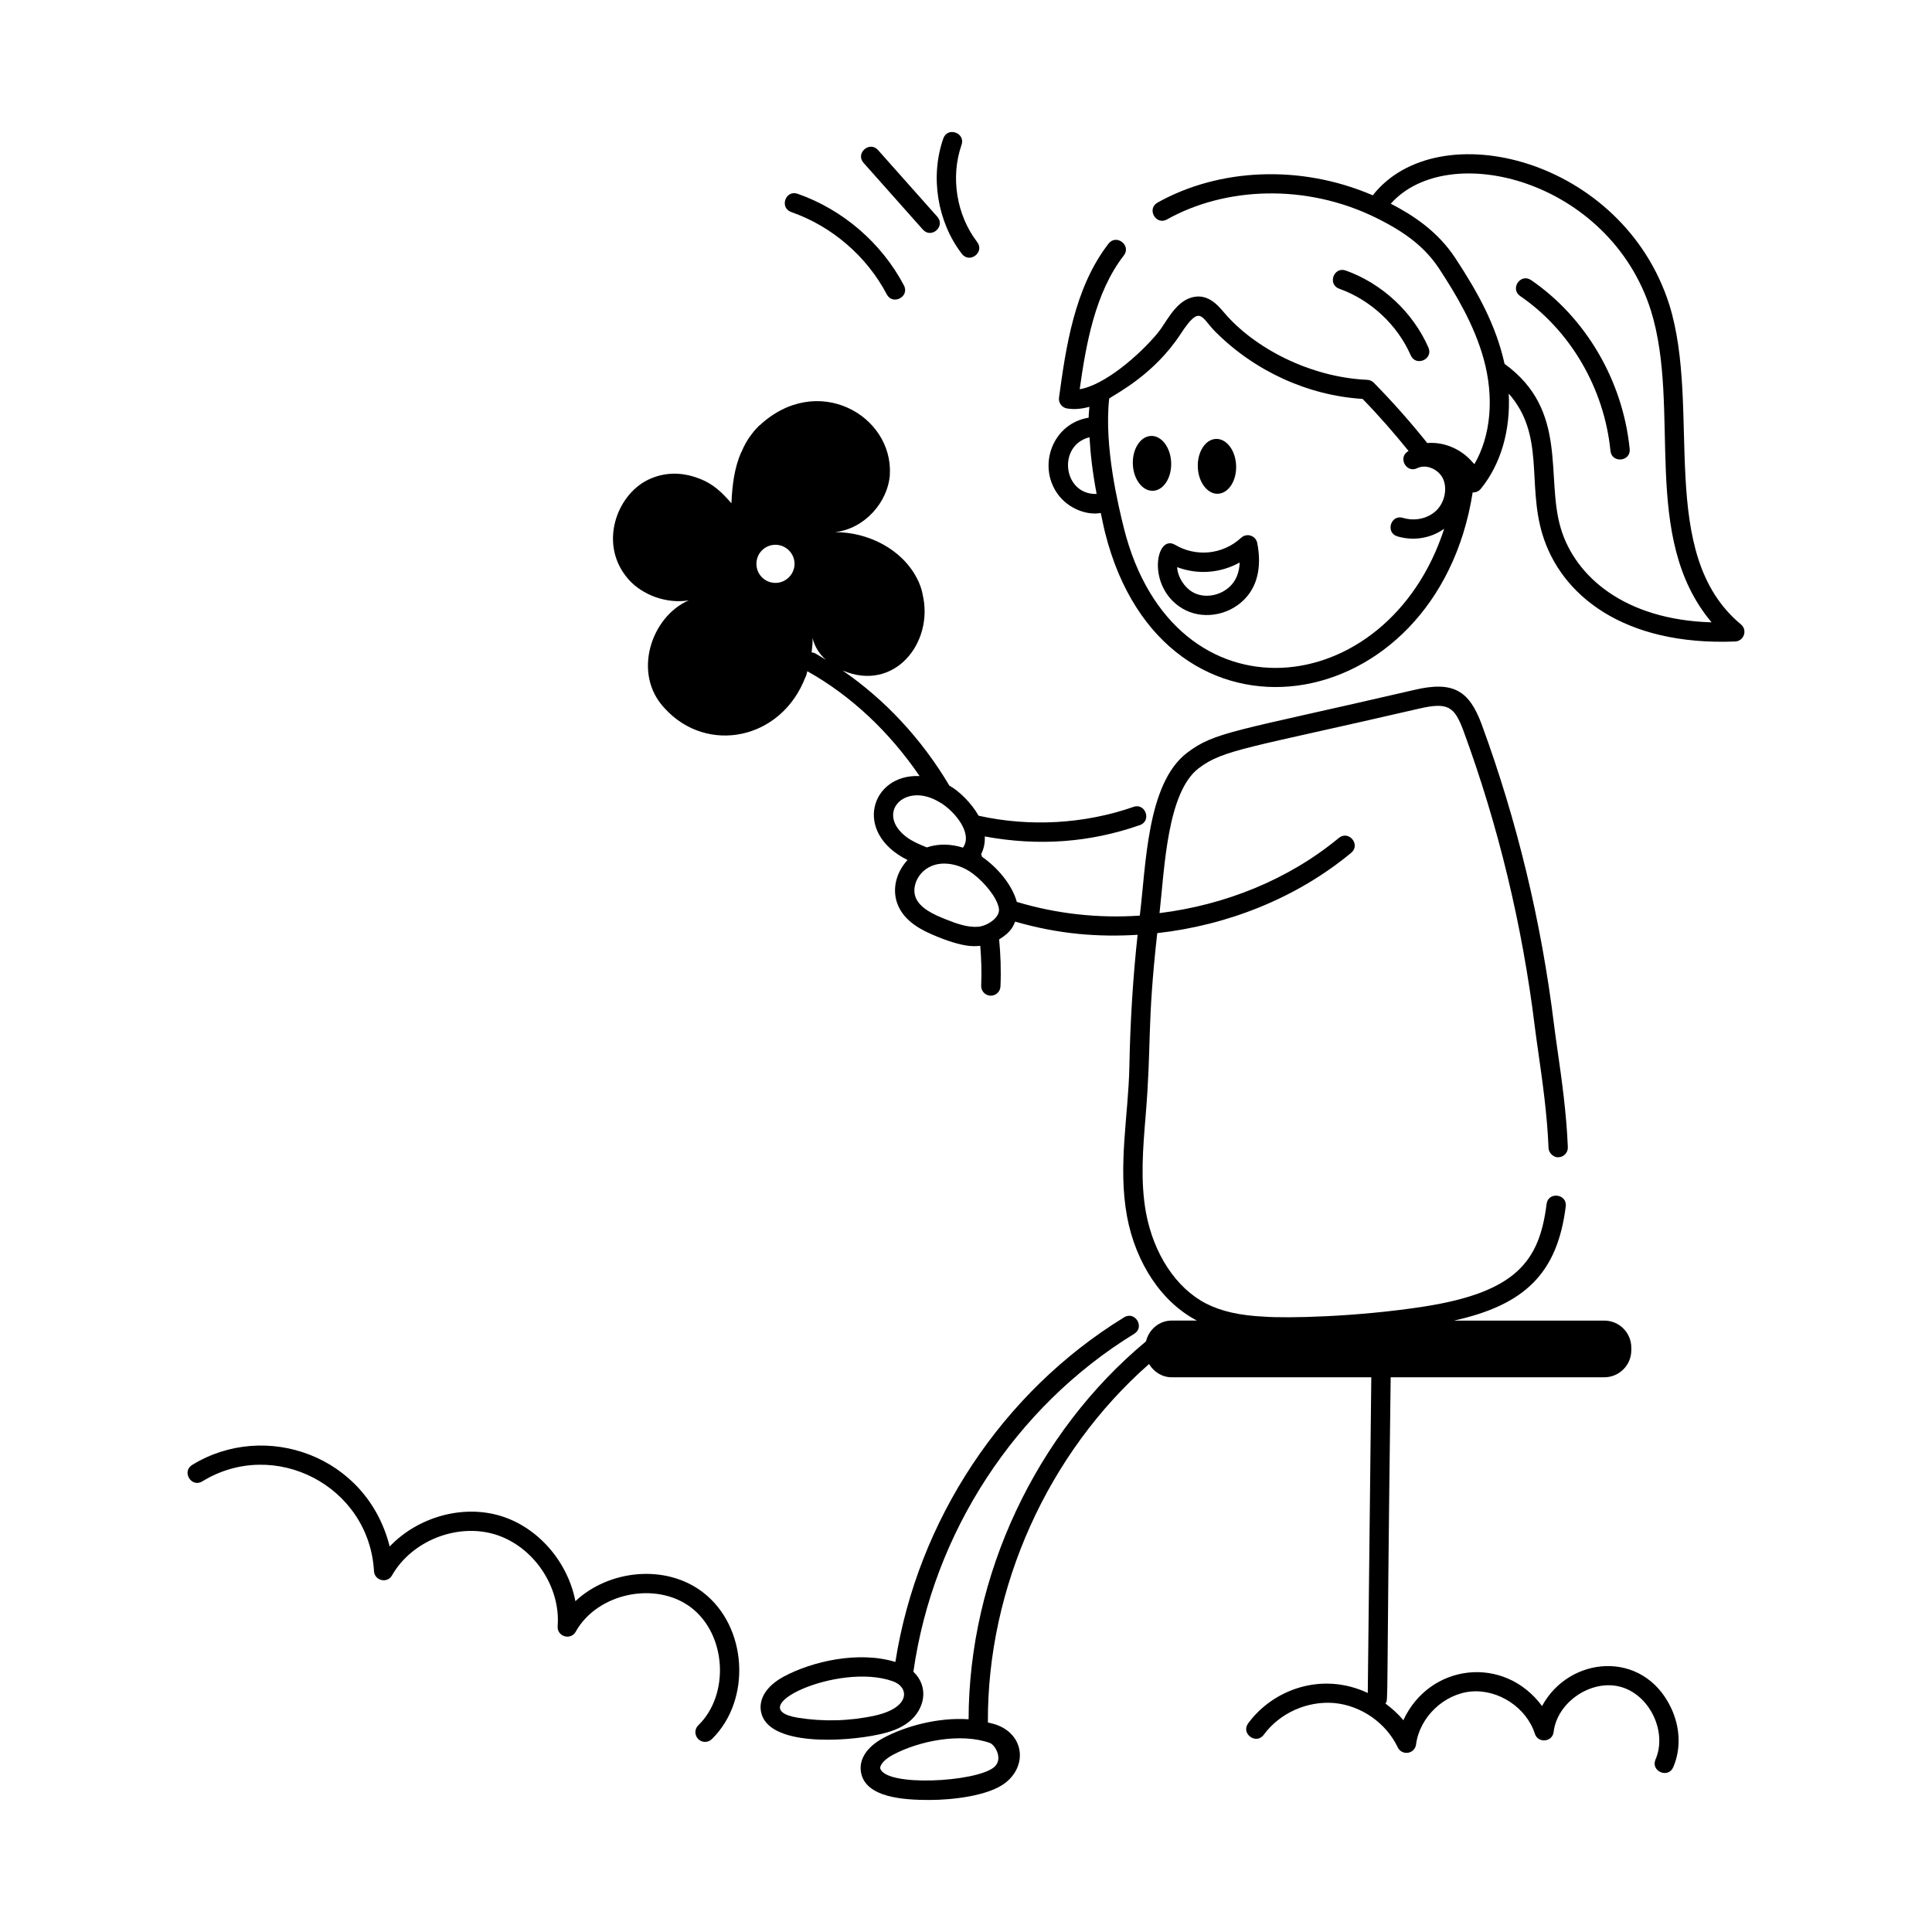 <svg id="Layer_1" enable-background="new 0 0 75 75" viewBox="0 0 75 75" xmlns="http://www.w3.org/2000/svg"><g id="Girl_Flower" fill="rgb(0,0,0)"><path d="m64.801 11.825c-1.802-5.681-8.98-7.467-11.51-4.243-2.825-1.216-5.986-1.042-8.354.282-.434.244-.065.897.366.654 2.253-1.262 5.39-1.406 8.115-.063 1.196.588 1.931 1.183 2.459 1.989.647.989 1.357 2.178 1.72 3.494.414 1.502.275 2.981-.36 4.08-.004-.005-.074-.075-.075-.076-.429-.502-1.089-.796-1.757-.744-.649-.813-1.346-1.6-2.075-2.341-.067-.068-.156-.107-.251-.112-2.234-.097-4.402-1.246-5.557-2.608-.26-.306-.692-.819-1.367-.553-.584.231-.912.982-1.201 1.33-.726.879-2.072 2.036-3.04 2.196.242-1.722.591-3.746 1.711-5.191.306-.392-.291-.851-.593-.459-1.337 1.725-1.661 4.082-1.921 5.976-.028.202.112.39.313.421.304.048.596.011.866-.065-.009.142-.027.273-.029.423-1.378.218-1.99 1.828-1.22 2.938.412.594 1.153.862 1.691.761.057.257.1.496.168.767 2.266 9.025 12.879 7.323 14.269-1.567.008 0.0.016.002.024.002.111 0 .219-.05.291-.139.785-.964 1.158-2.282 1.085-3.696 1.415 1.608.708 3.476 1.306 5.455.709 2.355 3.141 4.341 7.484 4.167.342-.015.488-.444.224-.664-3.303-2.74-1.51-8.341-2.782-12.415zm-22.507 5.148c.038.667.122 1.389.277 2.201-1.3.047-1.545-1.88-.277-2.201zm1.334 3.524c-.197-.794-.778-3.154-.569-5.029.308-.21 1.749-.94 2.77-2.499.77-1.176.793-.654 1.338-.105 1.527 1.54 3.607 2.49 5.729 2.622.626.642 1.22 1.323 1.785 2.021-.438.232-.093.883.338.666.35-.171.825.047.995.403.183.384.069.932-.26 1.246-.323.309-.829.422-1.291.281-.477-.142-.69.576-.216.719.626.186 1.295.077 1.816-.296-2.18 6.749-10.506 7.655-12.436-.03zm16.965.022c-.606-2.004.315-4.584-2.187-6.395-.331-1.506-1.043-2.781-1.901-4.091-.701-1.071-1.679-1.693-2.515-2.125 2.238-2.517 8.489-.921 10.096 4.14 1.197 3.842-.43 8.803 2.358 12.111-3.387-.097-5.294-1.787-5.852-3.641z"/><path d="m47.288 19.167c.411-.021.723-.515.698-1.102-.025-.588-.379-1.047-.789-1.026s-.723.515-.698 1.103c.025.588.379 1.047.789 1.026z"/><path d="m45.464 17.949c-.025-.588-.379-1.047-.789-1.026s-.723.515-.698 1.103c.025.588.379 1.047.789 1.026.411-.021.723-.515.698-1.102z"/><path d="m59.438 10.874c-.411-.28-.832.339-.424.619 1.951 1.338 3.261 3.585 3.504 6.009.05.494.795.42.746-.074-.265-2.642-1.695-5.092-3.826-6.554z"/><path d="m48.183 20.875c-.73.672-1.77.746-2.565.276-.752-.447-1.128 1.638.291 2.476.719.424 1.715.3 2.362-.324.534-.515.719-1.283.535-2.224-.057-.286-.405-.403-.622-.204zm-.434 1.889c-.396.381-1.023.477-1.46.217-.317-.187-.572-.582-.593-.964.813.304 1.686.23 2.428-.181-.015.391-.14.701-.375.928z"/><path d="m54.764 13.793c.199.454.887.154.687-.301-.6-1.37-1.8-2.487-3.209-2.99-.468-.163-.718.539-.252.707 1.218.435 2.255 1.4 2.774 2.584z"/><path d="m35.297 66.832c.597-.486.781-1.343.161-1.936.765-5.393 3.955-10.286 8.572-13.118.424-.261.028-.9-.393-.639-4.727 2.9-8.014 7.875-8.879 13.378-1.427-.437-3.227-.026-4.333.568h-0c-.653.353-.976.848-.884 1.356.241 1.355 3.24 1.185 4.585.889.38-.084.817-.21 1.17-.499zm-4.329-.151c-2.265-.371 1.583-2.164 3.688-1.416.643.226.709 1.022-.691 1.334-.976.215-2.011.242-2.997.082z"/><path d="m27.287 61.812c-1.466-1.121-3.674-.858-4.95.346-.289-1.504-1.422-2.855-2.893-3.307-1.501-.461-3.239.052-4.317 1.184-.881-3.524-4.82-4.911-7.665-3.168-.423.26-.03.901.393.639 2.798-1.717 6.475.177 6.663 3.486.022.37.515.491.7.164.767-1.345 2.528-2.041 4.006-1.588 1.479.454 2.544 2.02 2.424 3.562-.031.398.504.564.702.212.831-1.496 3.108-1.983 4.481-.935 1.367 1.046 1.505 3.372.277 4.569-.242.238-.068.644.262.644.095 0 .189-.035.262-.106 1.555-1.521 1.383-4.381-.347-5.702z"/><path d="m59.864 66.23c-1.474-1.994-4.366-1.656-5.387.549-.201-.248-.44-.458-.695-.649.123-.192.028.624.204-12.664h8.291c.58 0 1.05-.47 1.05-1.05v-.101c0-.58-.47-1.05-1.05-1.05h-5.831c2.739-.609 4.01-1.826 4.336-4.431.062-.494-.685-.585-.744-.094-.275 2.203-1.165 3.42-4.763 3.981-2.652.41-5.352.455-6.181.392-.961-.044-1.686-.207-2.28-.512-1.158-.6-2.028-1.918-2.327-3.525-.224-1.229-.117-2.513-.014-3.753.236-2.833.047-3.477.451-7.099 2.749-.307 5.416-1.368 7.528-3.117.381-.317-.095-.893-.479-.578-1.957 1.62-4.418 2.603-6.961 2.918.196-1.734.292-4.685 1.521-5.624.96-.732 1.924-.779 8.528-2.308 1.154-.271 1.396-.091 1.75.854 1.354 3.681 2.286 7.549 2.771 11.497.038.304.087.646.14 1.019.152 1.062.341 2.386.392 3.68.008.208.217.379.389.36.207-.009.368-.183.36-.39-.052-1.333-.244-2.677-.399-3.757-.052-.366-.101-.705-.138-1.005-.492-4.004-1.438-7.929-2.812-11.666-.475-1.268-1.068-1.695-2.622-1.322-6.987 1.62-7.73 1.614-8.814 2.442-1.559 1.191-1.588 4.358-1.831 6.317-1.61.11-3.234-.068-4.775-.533-.131-.505-.593-1.224-1.348-1.749l-.035-.106c.106-.21.153-.439.14-.685 2.112.39 4.109.228 6.019-.44.472-.165.213-.876-.248-.707-1.913.667-4.039.782-6.011.342-.281-.5-.768-.967-1.135-1.169-1.077-1.813-2.496-3.336-4.148-4.47 2.008.863 3.562-1.076 3.108-2.96 0 0 .01 0 0-.01-.04-.21-.12-.42-.22-.61-.59-1.14-1.9-1.79-3.18-1.79 1.151-.125 2.057-1.169 2.13-2.23.13-2.308-2.827-3.992-5.06-1.91h-.01c-.1.1-.2.21-.28.32 0 .01-.01.01-.01.01-.17.22-.3.45-.4.7 0 0 0 0-.01.01-.27.61-.35 1.29-.38 1.98-.366-.419-.703-.759-1.28-.97-.648-.247-1.336-.251-1.98.07-1.222.612-1.905 2.536-.73 3.86.538.605 1.472.949 2.33.81-1.46.634-2.202 2.855-.93 4.19 1.635 1.801 4.539 1.237 5.47-1.23 0 0 .01 0 .01-.01.026-.064.035-.134.057-.2 1.716.961 3.194 2.367 4.358 4.07-1.883-.09-2.611 2.196-.469 3.258-.501.55-.594 1.226-.372 1.753.272.648.914.979 1.566 1.24 1.173.472 1.529.328 1.63.342.04.5.059 1.012.035 1.54-.009.207.151.382.358.392h.017c.199 0 .365-.157.374-.358.028-.627.005-1.237-.052-1.827.477-.285.551-.53.622-.69 1.712.494 3.235.604 4.754.512-.177 1.626-.285 3.31-.32 5.125-.039 1.9-.451 3.83-.093 5.797.34 1.831 1.355 3.345 2.715 4.053h-.975c-.494 0-.888.348-1.001.807-4.276 3.557-6.877 9.095-6.887 14.671-1.186-.081-2.459.268-3.309.726h-0c-.641.346-.958.832-.868 1.335.174.976 1.634 1.072 2.657 1.072.848 0 2.319-.15 2.976-.688.836-.683.68-1.86-.384-2.234-.104-.037-.215-.059-.323-.086-.029-5.24 2.331-10.465 6.256-13.916.184.303.502.515.882.515h7.746l-.137 12.255c-1.767-.831-3.668-.15-4.643 1.179-.293.4.311.843.605.443.62-.846 1.696-1.323 2.74-1.231 1.044.098 2.011.773 2.462 1.721.071.149.232.235.397.209.165-.025.292-.157.313-.321.138-1.058 1.077-1.96 2.139-2.057 1.061-.091 2.147.625 2.473 1.639.121.38.682.329.729-.069.139-1.166 1.468-2.058 2.596-1.752 1.131.305 1.825 1.747 1.359 2.821-.196.455.491.753.688.299.308-.712.274-1.559-.094-2.323-1.09-2.262-3.954-1.992-5-.048zm-29.76-43.602c-.41 0-.74-.33-.74-.74 0-.41.33-.74.74-.74.4 0 .74.33.74.74 0 .41-.34.74-.74.74zm1.402 2.698c.022-.186.045-.371.038-.558.08.338.268.626.516.845-.388-.234-.426-.277-.554-.287zm4.866 5.758c.085.049.102.059.187.107.545.358 1.206 1.179.823 1.714-.475-.148-.962-.159-1.402-.009-.351-.14-.667-.282-.908-.499-1.006-.893.051-1.99 1.3-1.313zm.331 4.6c-.467-.187-.98-.421-1.154-.835-.208-.493.199-1.325 1.106-1.325.378 0 .785.141 1.13.405.424.324.915.9.991 1.332.062.353-.438.679-.796.715-.405.035-.837-.115-1.277-.292zm1.881 32.923c-.71.579-4.22.766-4.415.035-.003-.171.23-.378.481-.513 1.037-.559 2.655-.866 3.774-.469.208.073.537.64.16.947z"/><path d="m30.716 8.232c1.579.551 2.932 1.717 3.71 3.197.231.435.895.091.664-.35-.867-1.646-2.371-2.942-4.127-3.557-.477-.159-.71.547-.247.709z"/><path d="m36.386 8.414-2.301-2.589c-.329-.37-.891.128-.561.498l2.301 2.589c.333.372.889-.13.561-.498z"/><path d="m37.934 9.396c-.804-1.046-1.042-2.526-.607-3.772.163-.466-.543-.719-.708-.248-.517 1.479-.234 3.236.72 4.478.303.394.896-.064.595-.457z"/></g></svg>